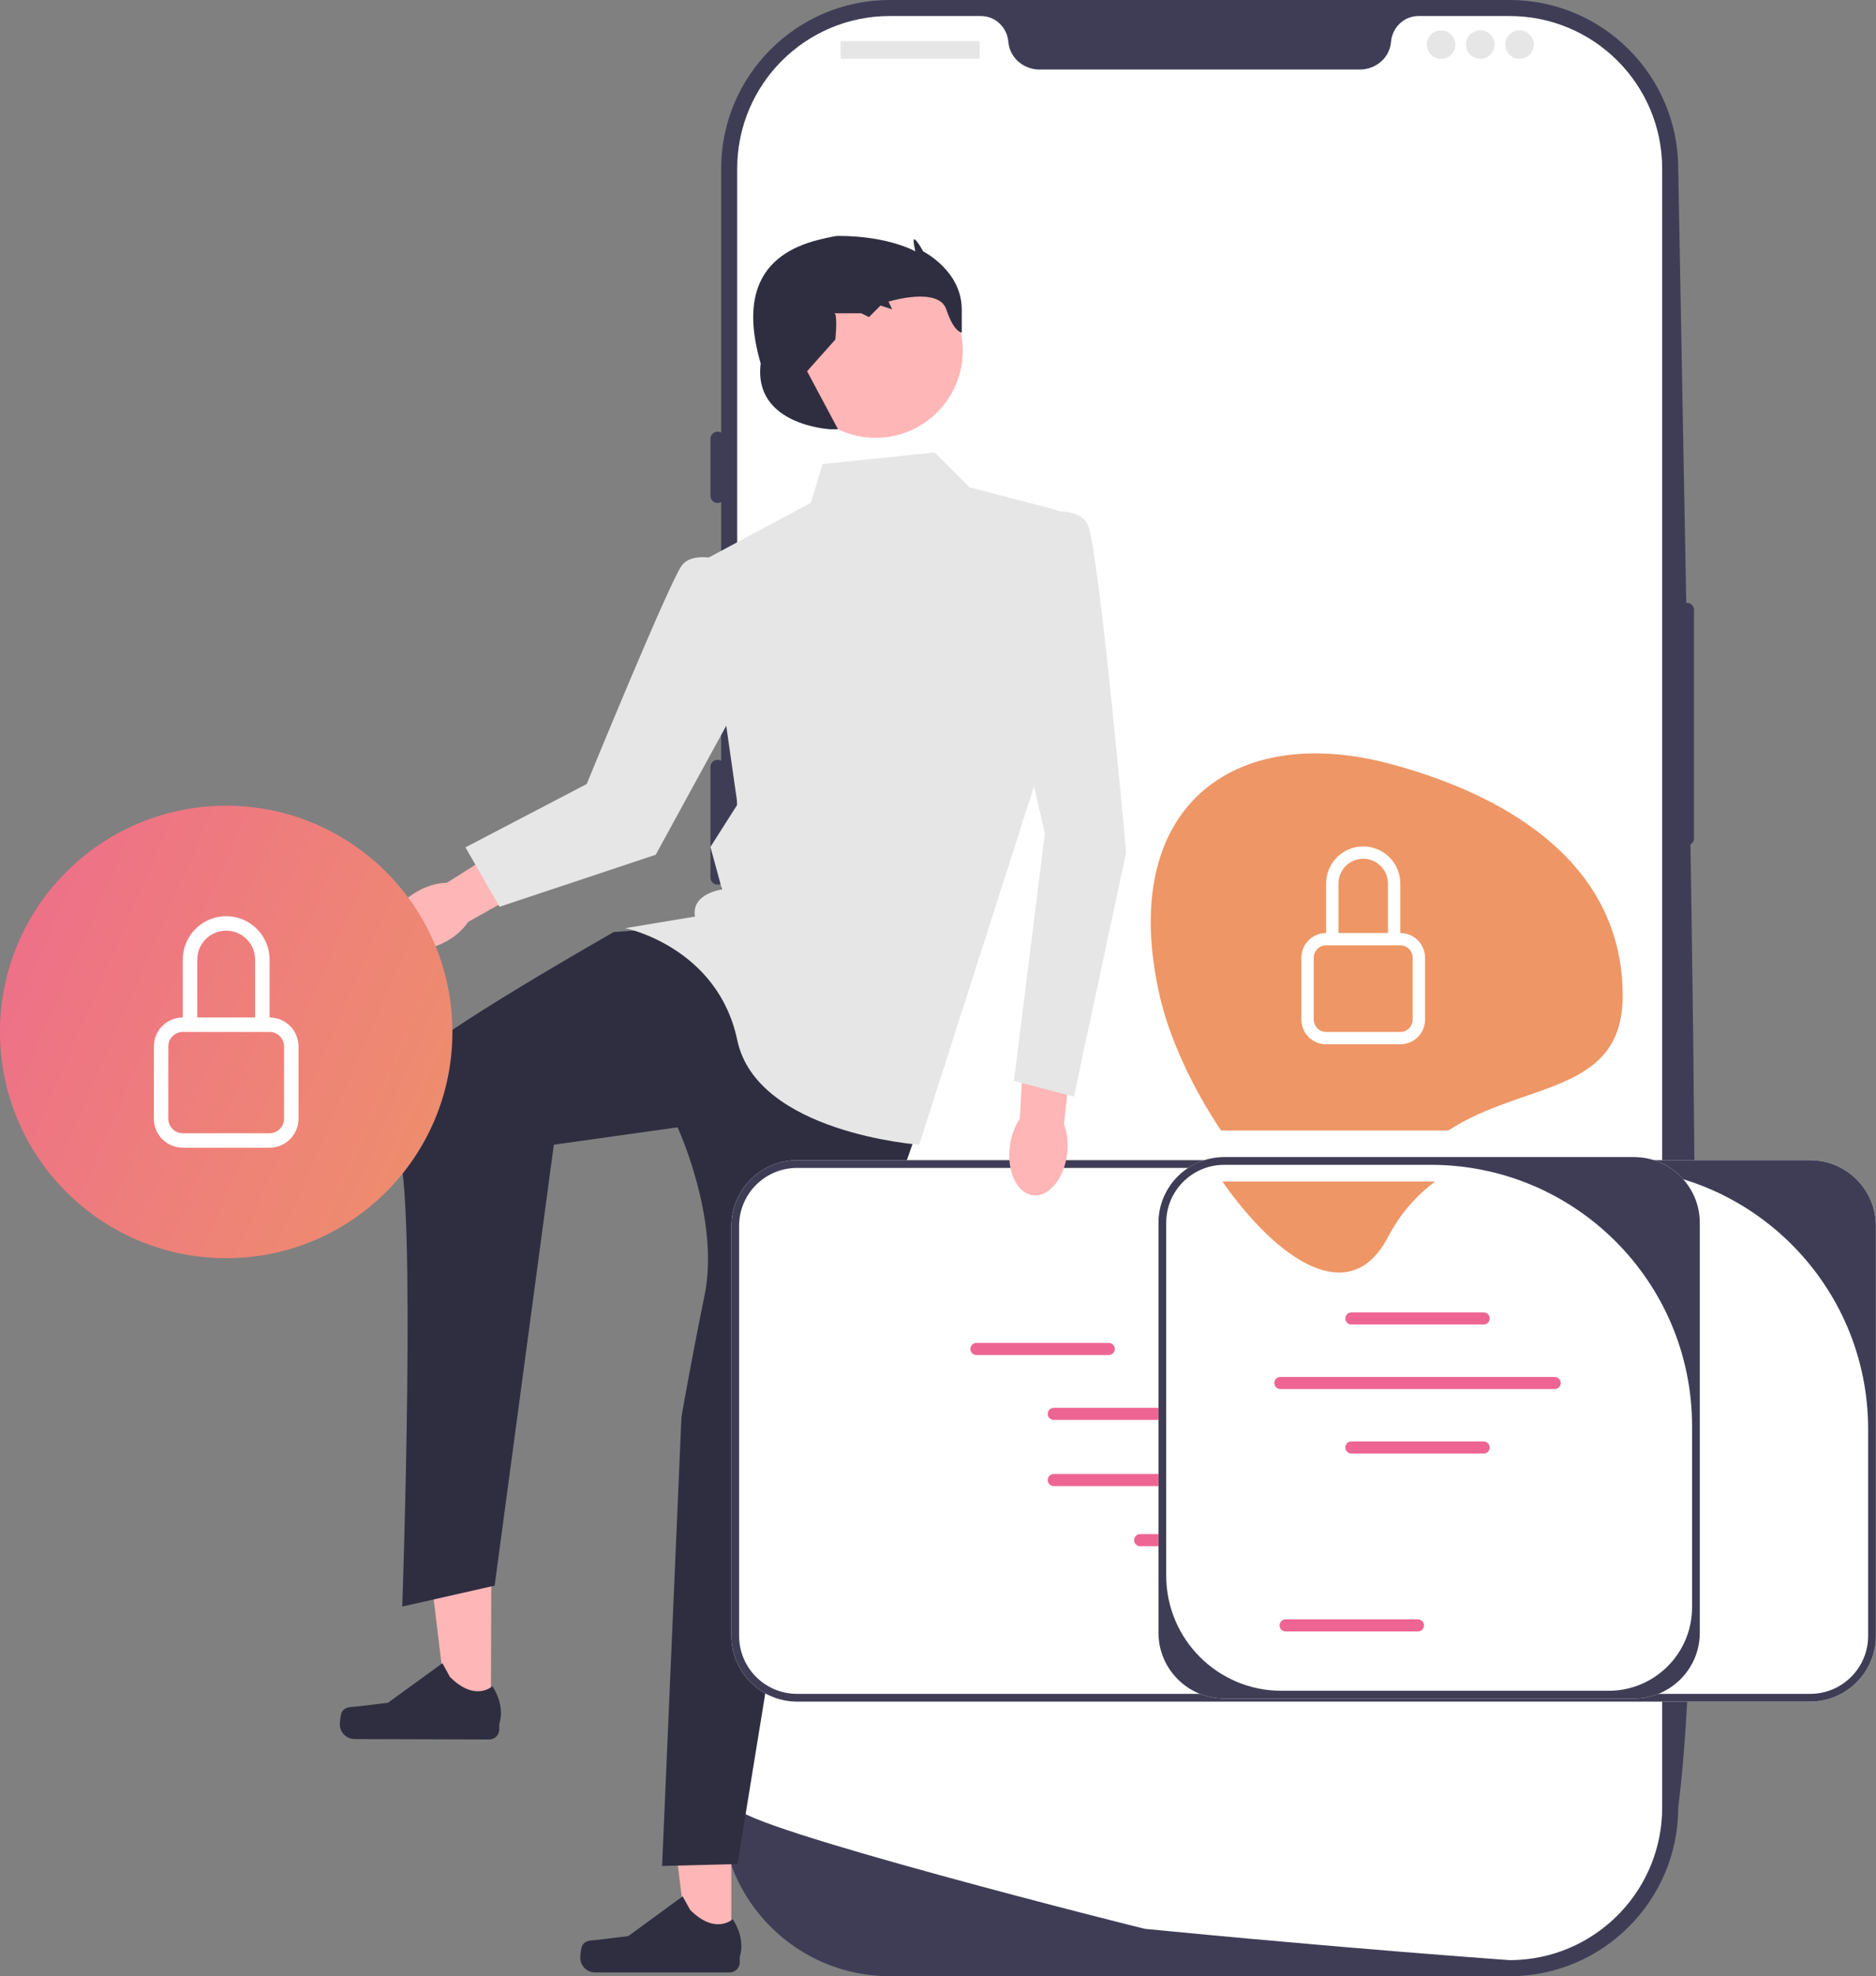 <svg fill="none" xmlns="http://www.w3.org/2000/svg" viewBox="0 0 358.1 377.05">
<rect x="0" y="0" width="358.1" height="377.05" fill="#808080" stroke="none"/>
<g clip-path="url(#clip0_259_244)">
<path d="M288.164 377.048H169.841C152.095 377.048 137.656 362.614 137.656 344.872V32.176C137.656 14.434 152.095 0 169.841 0H288.164C305.91 0 320.348 14.434 320.348 32.176C322.551 157.745 326.307 298.363 320.348 344.872C320.348 362.614 305.91 377.048 288.164 377.048L288.164 377.048Z" fill="#3F3D56"/>
<path d="M321.998 115.02C321.247 115.02 320.637 115.631 320.637 116.381V159.939C320.637 160.69 321.247 161.3 321.998 161.3C322.749 161.3 323.36 160.69 323.36 159.939V116.381C323.36 115.631 322.749 115.02 321.998 115.02Z" fill="#3F3D56"/>
<path d="M317.285 32.176V344.867C317.285 360.309 305.262 372.941 290.06 373.921H290.053C289.829 373.935 289.604 373.948 289.373 373.955C288.971 373.976 288.569 373.982 288.161 373.982C288.161 373.982 286.663 373.874 283.926 373.669C281.162 373.465 277.139 373.159 272.121 372.757C270.617 372.642 269.031 372.512 267.356 372.376C264.02 372.104 260.357 371.805 256.429 371.464C254.863 371.335 253.243 371.192 251.589 371.049C243.133 370.321 233.663 369.47 223.676 368.504C221.988 368.347 220.286 368.184 218.57 368.014C218.121 367.966 140.72 348.515 140.72 344.867V32.176C140.72 16.093 153.757 3.06 169.845 3.06H187.232C190.01 3.06 192.243 5.224 192.481 7.994C192.501 8.178 192.522 8.362 192.556 8.546C193.06 11.329 195.613 13.269 198.445 13.269H259.561C262.393 13.269 264.946 11.329 265.45 8.546C265.484 8.362 265.504 8.178 265.524 7.994C265.763 5.224 267.996 3.06 270.773 3.06H288.161C304.248 3.06 317.285 16.093 317.285 32.176H317.285Z" fill="white"/>
<path d="M136.976 82.352C136.225 82.352 135.614 82.962 135.614 83.713V94.602C135.614 95.353 136.225 95.963 136.976 95.963C137.727 95.963 138.337 95.353 138.337 94.602V83.713C138.337 82.962 137.727 82.352 136.976 82.352Z" fill="#3F3D56"/>
<path d="M136.976 115.02C136.225 115.02 135.614 115.631 135.614 116.381V137.48C135.614 138.23 136.225 138.841 136.976 138.841C137.727 138.841 138.337 138.23 138.337 137.48V116.381C138.337 115.63 137.727 115.02 136.976 115.02V115.02Z" fill="#3F3D56"/>
<path d="M136.976 144.966C136.225 144.966 135.614 145.577 135.614 146.327V167.426C135.614 168.176 136.225 168.787 136.976 168.787C137.727 168.787 138.337 168.176 138.337 167.426V146.327C138.337 145.577 137.727 144.966 136.976 144.966Z" fill="#3F3D56"/>
<path d="M186.785 7.827H160.692C160.566 7.827 160.463 7.929 160.463 8.056V11.001C160.463 11.127 160.566 11.23 160.692 11.23H186.785C186.911 11.23 187.014 11.127 187.014 11.001V8.056C187.014 7.929 186.911 7.827 186.785 7.827Z" fill="#E6E6E6"/>
<path d="M275.076 11.23C276.58 11.23 277.799 10.011 277.799 8.508C277.799 7.004 276.58 5.785 275.076 5.785C273.572 5.785 272.353 7.004 272.353 8.508C272.353 10.011 273.572 11.23 275.076 11.23Z" fill="#E6E6E6"/>
<path d="M282.564 11.23C284.068 11.23 285.288 10.011 285.288 8.508C285.288 7.004 284.068 5.785 282.564 5.785C281.061 5.785 279.841 7.004 279.841 8.508C279.841 10.011 281.061 11.23 282.564 11.23Z" fill="#E6E6E6"/>
<path d="M290.053 11.23C291.557 11.23 292.776 10.011 292.776 8.508C292.776 7.004 291.557 5.785 290.053 5.785C288.549 5.785 287.33 7.004 287.33 8.508C287.33 10.011 288.549 11.23 290.053 11.23Z" fill="#E6E6E6"/>
<path d="M139.594 371.355L131.296 371.354L127.348 339.354L139.596 339.355L139.594 371.355Z" fill="#FFB6B6"/>
<path d="M111.162 371.167C110.904 371.602 110.767 373.006 110.767 373.512C110.767 375.067 112.028 376.328 113.584 376.328H139.284C140.345 376.328 141.205 375.468 141.205 374.407V373.337C141.205 373.337 142.477 370.122 139.859 366.16C139.859 366.16 136.606 369.262 131.745 364.403L130.311 361.807L119.935 369.393L114.183 370.101C112.925 370.256 111.809 370.077 111.162 371.167H111.162V371.167H111.162Z" fill="#2F2E41"/>
<path d="M93.701 326.908L85.403 326.881L81.556 294.868L93.805 294.908L93.701 326.908Z" fill="#FFB6B6"/>
<path d="M65.269 326.63C65.01 327.064 64.869 328.468 64.867 328.974C64.862 330.529 66.119 331.793 67.675 331.798L93.375 331.88C94.436 331.883 95.299 331.026 95.303 329.965L95.306 328.895C95.306 328.895 96.588 325.685 93.983 321.714C93.983 321.714 90.72 324.806 85.874 319.931L84.449 317.33L74.048 324.884L68.294 325.574C67.035 325.724 65.92 325.542 65.27 326.63H65.269V326.63Z" fill="#2F2E41"/>
<path d="M127.491 177.085L117.158 177.823C117.158 177.823 82.176 197.706 79.224 202.133C76.272 206.56 72.212 212.832 75.903 219.473C79.593 226.114 76.784 306.52 76.784 306.52L94.419 302.532L105.718 218.405L129.336 215.085C129.336 215.085 137.455 232.596 134.502 247.082C131.55 261.569 130.074 270.424 130.074 270.424L126.384 356.015L140.776 355.646L153.692 276.326L175.835 213.609L147.05 179.668L127.491 177.085Z" fill="#2F2E41"/>
<path d="M178.418 86.329L157.014 88.543L154.799 95.921L134.133 106.989L140.776 153.474L135.61 161.59L137.824 169.707C137.824 169.707 131.919 170.444 132.657 174.872L119.372 177.085C119.372 177.085 136.993 180.681 140.73 198.436C144.466 216.191 175.466 218.405 175.466 218.405L199.822 142.406L202.036 97.397L185.06 92.97L178.418 86.329Z" fill="#E6E6E6"/>
<path d="M167.138 83.529C176.327 83.529 183.777 76.082 183.777 66.895C183.777 57.708 176.327 50.261 167.138 50.261C157.948 50.261 150.498 57.708 150.498 66.895C150.498 76.082 157.948 83.529 167.138 83.529Z" fill="#FFB6B6"/>
<path d="M158.49 81.902C158.49 81.902 143.728 81.164 145.205 69.358C141.551 56.786 144.785 48.624 156.276 45.747C156.276 45.747 159.228 45.009 159.966 45.009C169.674 45.009 174.727 47.961 174.727 47.961C174.727 47.961 173.989 45.038 174.727 45.761C175.466 46.485 176.204 47.961 176.204 47.961C176.204 47.961 183.584 51.65 183.584 59.028C183.584 66.407 183.584 63.456 183.584 63.456C183.584 63.456 182.108 63.456 180.632 59.028C179.156 54.601 169.599 57.553 169.599 57.553L170.299 59.028L168.085 58.291L165.871 60.504L164.394 59.766C164.394 59.766 158.49 59.766 159.228 59.766C159.966 59.766 159.452 64.781 159.452 64.781L154.061 70.834L159.966 81.902H158.49Z" fill="#2F2E41"/>
<path d="M79.845 169.968C75.643 172.26 73.419 176.286 74.879 178.959C76.338 181.633 80.928 181.941 85.13 179.648C86.969 178.645 88.43 177.309 89.368 175.9L107.051 165.962L102.21 157.765L85.291 168.432C83.598 168.459 81.684 168.964 79.845 169.968H79.845Z" fill="#FFB6B6"/>
<path d="M139.48 107.333C139.48 107.333 132.548 104.695 130.159 107.871C127.771 111.047 111.993 149.585 111.993 149.585L88.844 161.671L95.354 173.004L125.163 163.083L144.83 127.124L139.48 107.333Z" fill="#E6E6E6"/>
<path d="M358.076 233.898V312.111C358.076 319.027 352.447 324.654 345.529 324.654H152.153C145.235 324.654 139.606 319.027 139.606 312.111V233.898C139.606 226.982 145.235 221.355 152.153 221.355H345.529C352.447 221.355 358.076 226.982 358.076 233.898Z" fill="white"/>
<path d="M358.076 233.898V312.111C358.076 319.027 352.447 324.654 345.529 324.654H152.153C145.235 324.654 139.606 319.027 139.606 312.111V233.898C139.606 226.982 145.235 221.355 152.153 221.355H345.529C352.447 221.355 358.076 226.982 358.076 233.898ZM345.529 323.179C351.643 323.179 356.6 318.223 356.6 312.111V272.679C356.6 245.148 334.275 222.83 306.736 222.83H152.153C146.039 222.83 141.082 227.786 141.082 233.898V312.111C141.082 318.223 146.039 323.179 152.153 323.179H345.529Z" fill="#3F3D56"/>
<path d="M226.411 268.608H201.154C200.517 268.608 199.999 269.126 199.999 269.762C199.999 270.399 200.517 270.917 201.154 270.917H226.411C227.048 270.917 227.566 270.399 227.566 269.762C227.566 269.126 227.048 268.608 226.411 268.608Z" fill="#EE6593"/>
<path d="M264.791 268.608H239.534C238.897 268.608 238.379 269.126 238.379 269.762C238.379 270.399 238.897 270.917 239.534 270.917H264.791C265.428 270.917 265.946 270.399 265.946 269.762C265.946 269.126 265.428 268.608 264.791 268.608Z" fill="#EE6593"/>
<path d="M226.411 281.23H201.154C200.517 281.23 199.999 281.748 199.999 282.384C199.999 283.021 200.517 283.539 201.154 283.539H226.411C227.048 283.539 227.566 283.021 227.566 282.384C227.566 281.748 227.048 281.23 226.411 281.23Z" fill="#EE6593"/>
<path d="M264.791 281.23H239.534C238.897 281.23 238.379 281.748 238.379 282.384C238.379 283.021 238.897 283.539 239.534 283.539H264.791C265.428 283.539 265.946 283.021 265.946 282.384C265.946 281.748 265.428 281.23 264.791 281.23Z" fill="#EE6593"/>
<path d="M304.326 282.384C304.326 281.748 303.808 281.23 303.171 281.23H277.914C277.277 281.23 276.759 281.748 276.759 282.384C276.759 283.021 277.277 283.539 277.914 283.539H303.171C303.808 283.539 304.326 283.021 304.326 282.384Z" fill="#EE6593"/>
<path d="M211.65 258.53C212.287 258.53 212.804 258.012 212.804 257.375C212.804 256.739 212.287 256.221 211.65 256.221H186.392C185.756 256.221 185.238 256.739 185.238 257.375C185.238 258.012 185.756 258.53 186.392 258.53H211.65Z" fill="#EE6593"/>
<path d="M286.032 258.06H311.29C311.926 258.06 312.444 257.542 312.444 256.906C312.444 256.269 311.926 255.751 311.29 255.751H286.032C285.396 255.751 284.877 256.269 284.877 256.906C284.877 257.542 285.396 258.06 286.032 258.06Z" fill="#EE6593"/>
<path d="M222.29 258.303H274.654C275.291 258.303 275.809 257.785 275.809 257.149C275.809 256.512 275.291 255.994 274.654 255.994H222.29C221.653 255.994 221.135 256.512 221.135 257.149C221.135 257.785 221.653 258.303 222.29 258.303Z" fill="#EE6593"/>
<path d="M242.893 292.697H217.635C216.999 292.697 216.48 293.215 216.48 293.852C216.48 294.488 216.999 295.006 217.635 295.006H242.893C243.529 295.006 244.047 294.488 244.047 293.852C244.047 293.215 243.529 292.697 242.893 292.697Z" fill="#EE6593"/>
<path d="M324.465 233.309V311.521C324.465 318.438 318.837 324.065 311.918 324.065H233.682C226.764 324.065 221.135 318.438 221.135 311.521V233.309C221.135 226.392 226.764 220.765 233.682 220.765H311.918C318.837 220.765 324.465 226.392 324.465 233.309Z" fill="white"/>
<path d="M324.465 233.309V311.521C324.465 318.438 318.837 324.065 311.918 324.065H233.682C226.764 324.065 221.135 318.438 221.135 311.521V233.309C221.135 226.392 226.764 220.765 233.682 220.765H311.918C318.837 220.765 324.465 226.392 324.465 233.309ZM307.065 322.589C315.86 322.589 322.989 315.461 322.989 306.669V272.09C322.989 244.559 300.665 222.241 273.126 222.241H233.682C227.568 222.241 222.611 227.196 222.611 233.309V300.609C222.611 312.748 232.455 322.589 244.598 322.589H307.065V322.589H307.065Z" fill="#3F3D56"/>
<path d="M283.215 252.708H257.957C257.321 252.708 256.803 252.191 256.803 251.554C256.803 250.917 257.321 250.4 257.957 250.4H283.215C283.852 250.4 284.369 250.917 284.369 251.554C284.369 252.191 283.852 252.708 283.215 252.708V252.708Z" fill="#EE6593"/>
<path d="M283.215 277.326H257.957C257.321 277.326 256.803 276.808 256.803 276.172C256.803 275.535 257.321 275.017 257.957 275.017H283.215C283.852 275.017 284.369 275.535 284.369 276.172C284.369 276.808 283.852 277.326 283.215 277.326V277.326Z" fill="#EE6593"/>
<path d="M270.668 311.267H245.41C244.773 311.267 244.255 310.749 244.255 310.113C244.255 309.476 244.773 308.958 245.41 308.958H270.668C271.304 308.958 271.822 309.476 271.822 310.113C271.822 310.749 271.304 311.267 270.668 311.267V311.267Z" fill="#EE6593"/>
<path d="M296.768 265.025H244.404C243.767 265.025 243.249 264.507 243.249 263.871C243.249 263.234 243.767 262.716 244.404 262.716H296.768C297.405 262.716 297.923 263.234 297.923 263.871C297.923 264.507 297.405 265.025 296.768 265.025V265.025Z" fill="#EE6593"/>
<path d="M309.745 189.969C309.745 165.57 289.117 152.148 265.554 145.791C235.344 137.641 213.219 154.134 221.363 189.969C223.209 198.091 227.623 207.577 233.088 215.691H276.453C290.938 206.263 309.745 208.907 309.745 189.969H309.745Z" fill="#EE9665"/>
<path d="M264.905 236.092C267.372 231.391 270.499 228 273.945 225.418H233.329C243.782 240.346 257.646 249.927 264.905 236.092Z" fill="#EE9665"/>
<path d="M260.218 163.849C262.826 163.849 264.94 165.963 264.94 168.569V178.009H255.497V168.569C255.497 165.963 257.611 163.849 260.218 163.849ZM267.3 178.009V168.569C267.3 164.659 264.13 161.49 260.218 161.49C256.307 161.49 253.136 164.659 253.136 168.569V178.009C250.529 178.009 248.415 180.122 248.415 182.729V194.529C248.415 197.136 250.529 199.249 253.136 199.249H267.3C269.908 199.249 272.022 197.136 272.022 194.529V182.729C272.022 180.122 269.908 178.009 267.3 178.009H267.3ZM253.136 180.369H267.3C268.604 180.369 269.661 181.426 269.661 182.729V194.529C269.661 195.832 268.604 196.889 267.3 196.889H253.136C251.833 196.889 250.776 195.832 250.776 194.529V182.729C250.776 181.426 251.833 180.369 253.136 180.369Z" fill="white"/>
<path d="M192.748 218.806C192.179 223.558 194.17 227.703 197.194 228.065C200.219 228.428 203.133 224.869 203.702 220.117C203.951 218.037 203.71 216.073 203.106 214.492L205.265 194.327L195.778 193.515L194.656 213.48C193.696 214.874 192.997 216.726 192.748 218.806Z" fill="#FFB6B6"/>
<path d="M195.024 98.504C195.024 98.504 205.358 95.552 207.572 99.979C209.786 104.406 214.952 162.697 214.952 162.697L204.988 209.225L193.548 206.23L199.453 159.008L191.334 123.591L195.024 98.504Z" fill="#E6E6E6"/>
<path d="M43.177 240.053C67.023 240.053 86.355 220.728 86.355 196.889C86.355 173.05 67.023 153.724 43.177 153.724C19.331 153.724 0 173.05 0 196.889C0 220.728 19.331 240.053 43.177 240.053Z" fill="url(#paint0_linear_259_244)"/>
<path d="M43.177 177.565C46.227 177.565 48.7 180.037 48.7 183.086V194.128H37.655V183.086C37.655 180.037 40.127 177.565 43.177 177.565ZM51.461 194.128V183.086C51.461 178.512 47.752 174.805 43.177 174.805C38.602 174.805 34.893 178.512 34.893 183.086V194.128C31.843 194.128 29.371 196.6 29.371 199.649V213.452C29.371 216.501 31.843 218.973 34.893 218.973H51.461C54.511 218.973 56.984 216.501 56.984 213.452V199.649C56.984 196.6 54.511 194.128 51.461 194.128H51.461ZM34.893 196.889H51.461C52.986 196.889 54.223 198.125 54.223 199.649V213.452C54.223 214.976 52.986 216.212 51.461 216.212H34.893C33.368 216.212 32.132 214.976 32.132 213.452V199.649C32.132 198.125 33.368 196.889 34.893 196.889Z" fill="white"/>
</g>
<defs>
<linearGradient id="paint0_linear_259_244" x1="-32.773" y1="167.768" x2="109.904" y2="229.907" gradientUnits="userSpaceOnUse">
<stop stop-color="#EE6593"/>
<stop offset="1" stop-color="#EE9665"/>
</linearGradient>
<clipPath id="clip0_259_244">
<rect width="417" height="378" fill="white"/>
</clipPath>
</defs>
</svg>